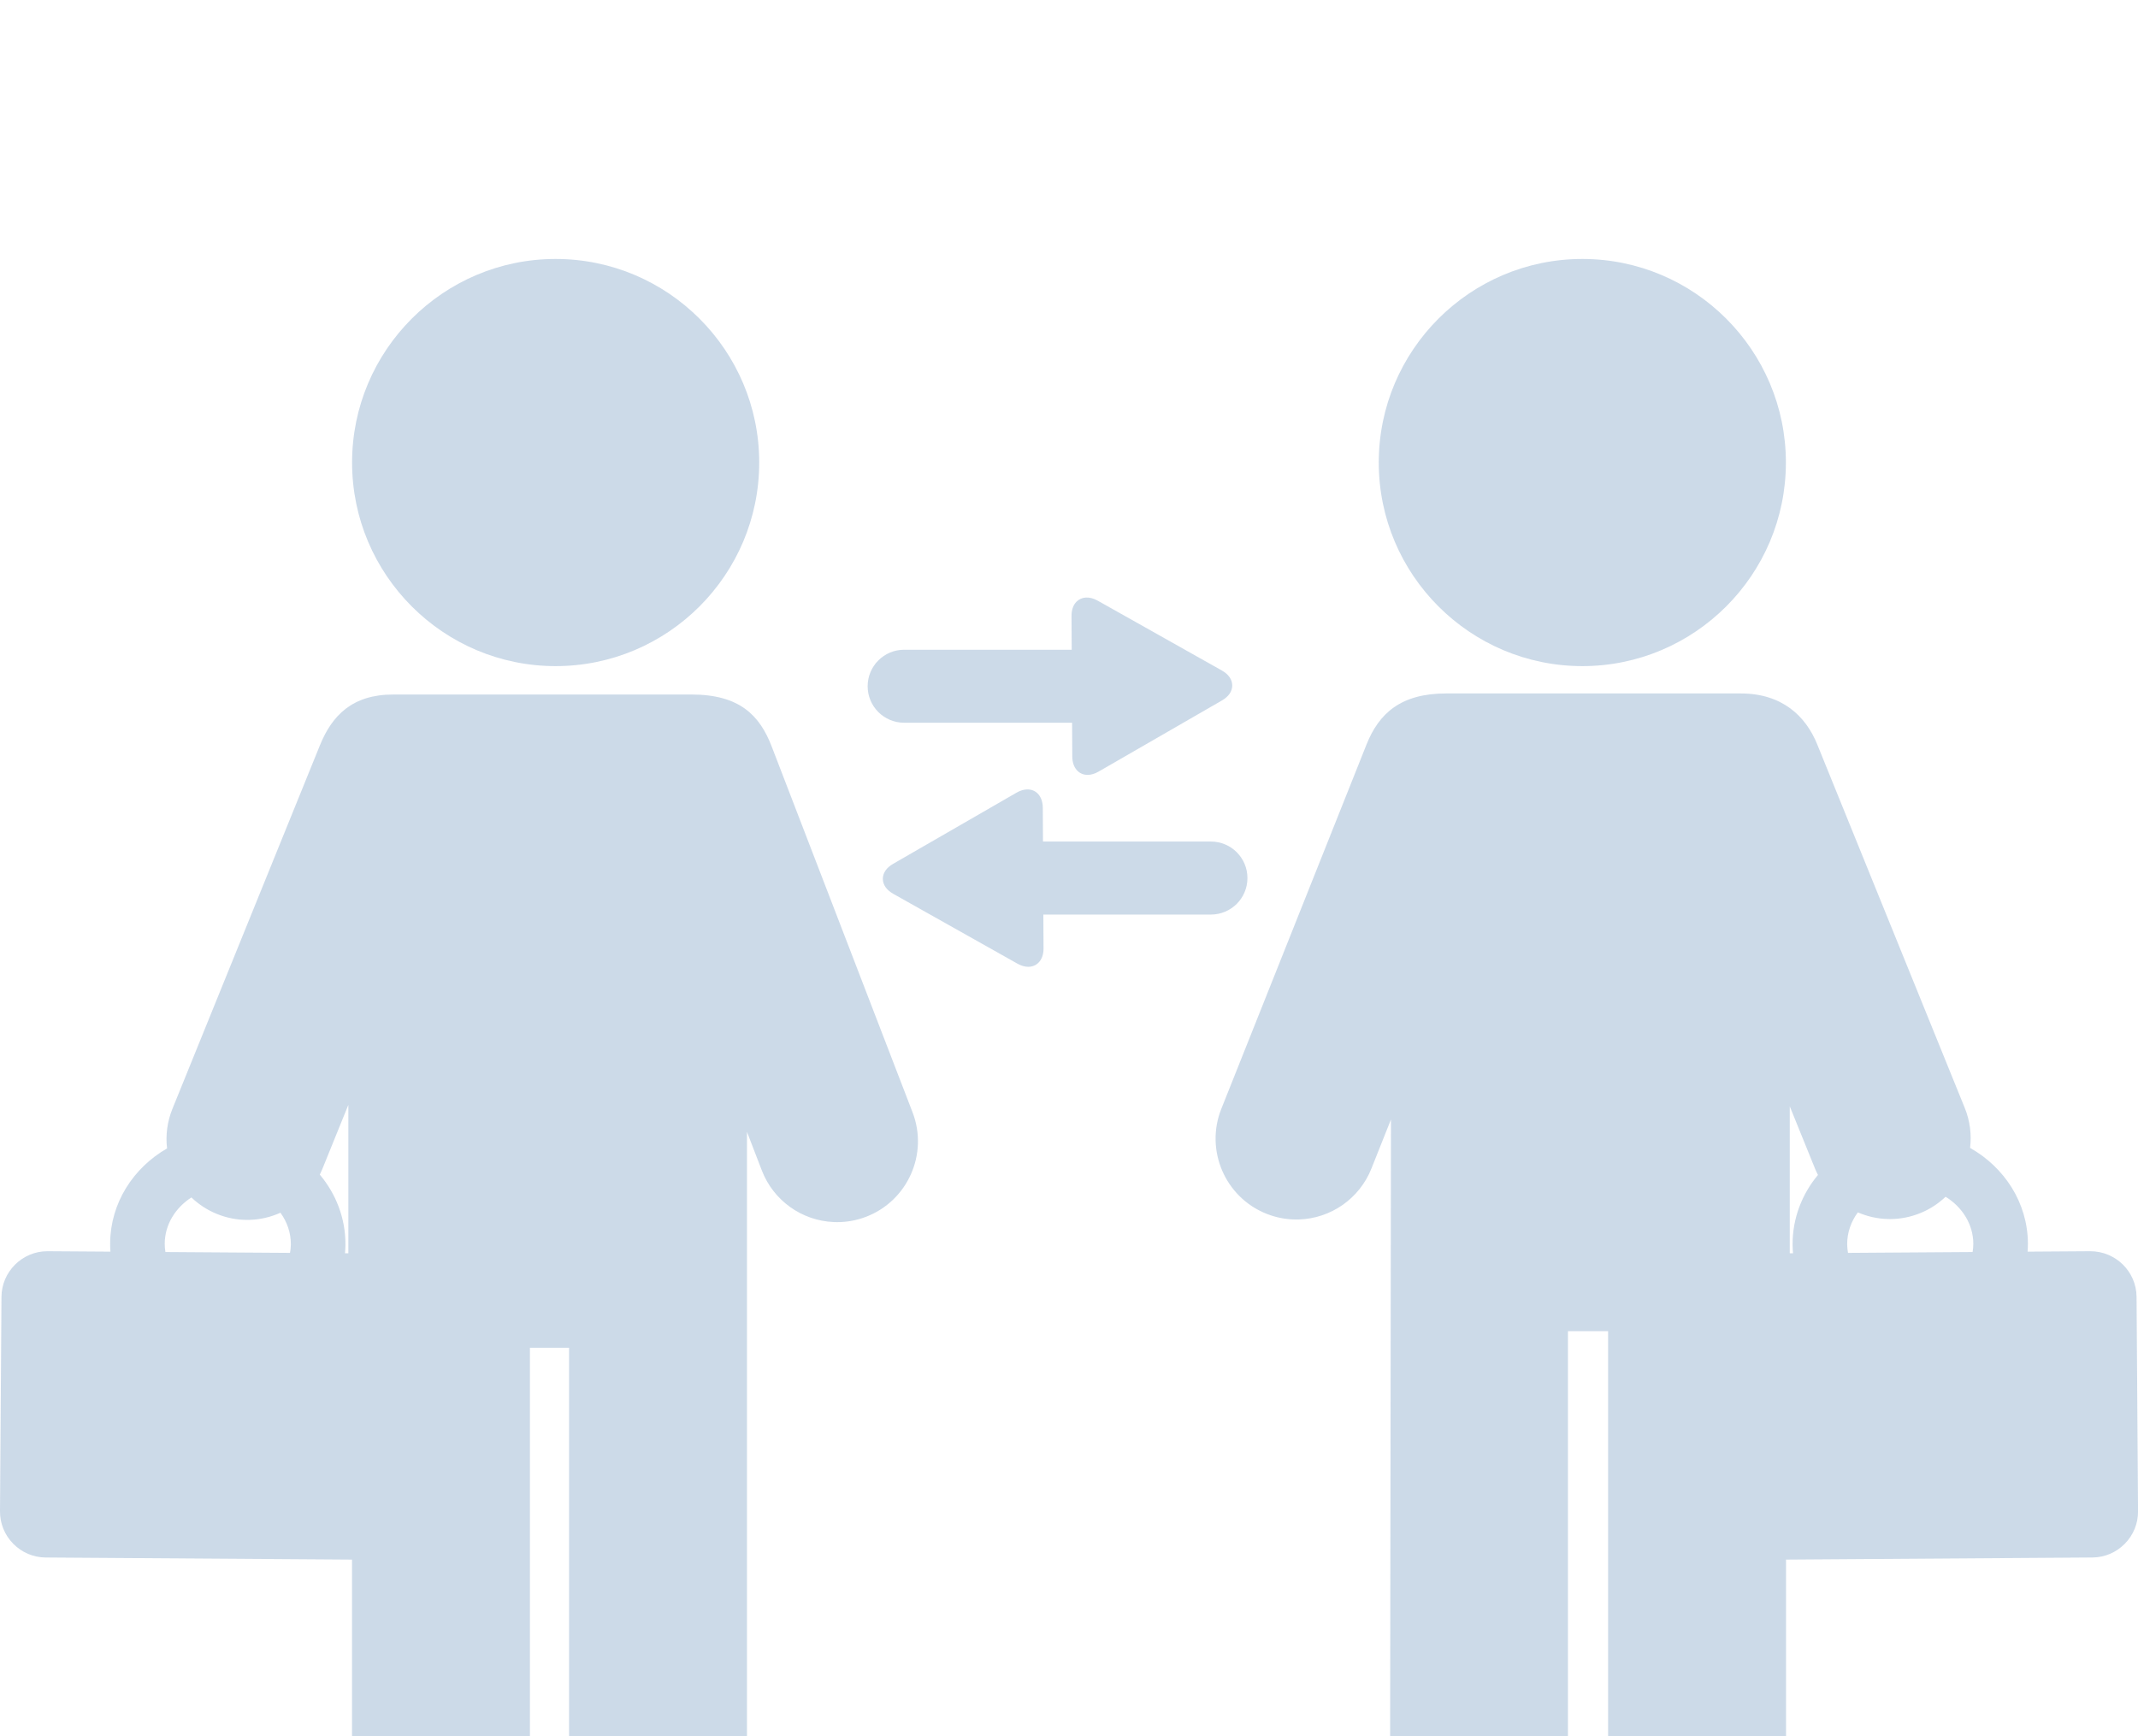 <svg width="165" height="134" viewBox="0 0 165 134" fill="none" xmlns="http://www.w3.org/2000/svg">
    <g clip-path="url(#clip0_3616_14178)" opacity="0.2">
        <path d="M59.549 57.596C58.628 55.206 57.071 53.601 53.364 53.601H30.343C27.171 53.601 25.614 55.243 24.691 57.518L13.309 85.57C12.909 86.556 12.772 87.603 12.893 88.631C10.28 90.134 8.52 92.852 8.5 95.95C8.498 96.168 8.508 96.384 8.523 96.599L3.659 96.566C1.718 96.566 0.127 98.146 0.114 100.088L8.76182e-05 116.634C-0.006 117.578 0.357 118.47 1.024 119.146C1.691 119.822 2.578 120.197 3.522 120.204L27.166 120.366V138.15C27.166 141.935 30.246 145.014 34.032 145.014C37.817 145.014 40.897 141.935 40.897 138.15V104.018H43.917V138.15C43.917 141.935 46.997 145.014 50.782 145.014C54.568 145.014 57.648 141.935 57.648 138.15V87.354L58.792 90.327C59.687 92.65 61.872 94.216 64.359 94.316C64.442 94.32 64.526 94.322 64.609 94.322C65.375 94.322 66.129 94.181 66.85 93.904C70.057 92.669 71.662 89.054 70.427 85.846L59.549 57.596ZM22.382 96.694L12.766 96.628C12.733 96.414 12.711 96.198 12.713 95.978C12.722 94.509 13.538 93.209 14.773 92.416C15.335 92.954 15.998 93.389 16.741 93.69C17.491 93.994 18.279 94.149 19.082 94.149C19.129 94.149 19.177 94.148 19.224 94.147C20.077 94.128 20.895 93.932 21.643 93.595C22.155 94.299 22.452 95.141 22.446 96.044C22.445 96.266 22.419 96.481 22.382 96.694ZM26.884 96.725L26.626 96.723C26.645 96.508 26.658 96.292 26.659 96.074C26.674 94.029 25.931 92.143 24.682 90.655C24.746 90.525 24.806 90.393 24.861 90.258L26.884 85.27V96.725Z" fill="#01458E"/>
        <path d="M42.88 51.409C51.543 51.409 58.592 44.361 58.592 35.697C58.592 27.034 51.543 19.986 42.88 19.986C34.218 19.986 27.172 27.034 27.172 35.697C27.172 44.361 34.218 51.409 42.88 51.409Z" fill="#01458E"/>
        <path d="M164.889 100.088C164.876 98.146 163.285 96.566 161.319 96.566L156.48 96.599C156.495 96.384 156.505 96.168 156.503 95.95C156.483 92.826 154.691 90.087 152.041 88.593C152.167 87.556 152.033 86.499 151.629 85.504L140.246 57.453C139.363 55.274 137.544 53.519 134.34 53.519H111.598C108.102 53.519 106.414 55.068 105.463 57.454L94.256 85.575C92.983 88.769 94.546 92.402 97.739 93.675C98.479 93.969 99.256 94.118 100.047 94.118C100.106 94.118 100.165 94.118 100.224 94.116C102.712 94.044 104.915 92.503 105.837 90.191L107.348 86.399L107.277 138.15C107.277 141.935 110.357 145.014 114.142 145.014C117.928 145.014 121.007 141.935 121.007 138.15V102.736H124.106V138.149C124.106 141.934 127.186 145.014 130.971 145.014C134.757 145.014 137.837 141.934 137.837 138.149V120.366L161.481 120.203C162.425 120.197 163.312 119.821 163.979 119.146C164.646 118.47 165.009 117.578 165.003 116.633L164.889 100.088ZM138.376 96.723L138.125 96.725V85.384L140.076 90.193C140.144 90.359 140.22 90.521 140.301 90.679C139.064 92.164 138.329 94.04 138.343 96.075C138.345 96.293 138.358 96.509 138.376 96.723ZM152.236 96.628L142.62 96.694C142.584 96.481 142.558 96.266 142.556 96.045C142.55 95.13 142.855 94.277 143.379 93.568C144.104 93.882 144.893 94.063 145.713 94.082C145.76 94.083 145.808 94.084 145.855 94.084C146.658 94.084 147.446 93.929 148.196 93.625C148.934 93.326 149.591 92.895 150.15 92.362C151.431 93.151 152.28 94.477 152.29 95.979C152.291 96.198 152.27 96.414 152.236 96.628Z" fill="#01458E"/>
        <path d="M122.118 51.409C130.78 51.409 137.826 44.361 137.826 35.697C137.826 27.034 130.78 19.986 122.118 19.986C113.455 19.986 106.406 27.034 106.406 35.697C106.406 44.361 113.455 51.409 122.118 51.409Z" fill="#01458E"/>
        <path d="M69.778 55.779H82.739L82.753 58.392C82.758 59.236 83.233 59.803 83.937 59.803C84.207 59.803 84.49 59.719 84.777 59.554L94.309 54.056C94.82 53.762 95.1 53.35 95.098 52.898C95.096 52.445 94.811 52.037 94.297 51.747L84.706 46.353C84.091 46.007 83.471 46.044 83.082 46.434C82.827 46.691 82.693 47.072 82.695 47.537L82.709 50.145H69.778C68.222 50.145 66.961 51.406 66.961 52.962C66.96 54.518 68.222 55.779 69.778 55.779Z" fill="#01458E"/>
        <path d="M96.271 67.766C96.271 66.21 95.01 64.949 93.454 64.949H80.492L80.478 62.336C80.473 61.492 79.998 60.925 79.295 60.925C79.024 60.925 78.741 61.009 78.454 61.174L68.922 66.672C68.411 66.966 68.131 67.378 68.133 67.83C68.135 68.283 68.42 68.691 68.934 68.981L78.525 74.375C78.809 74.534 79.088 74.615 79.354 74.615C79.664 74.615 79.939 74.504 80.148 74.294C80.404 74.037 80.538 73.656 80.535 73.192L80.521 70.583H93.454C95.01 70.583 96.271 69.322 96.271 67.766Z" fill="#01458E"/>
    </g>
    <defs>
        <clipPath id="clip0_3616_14178">
            <rect width="165" height="165" fill="white"/>
        </clipPath>
    </defs>
</svg>